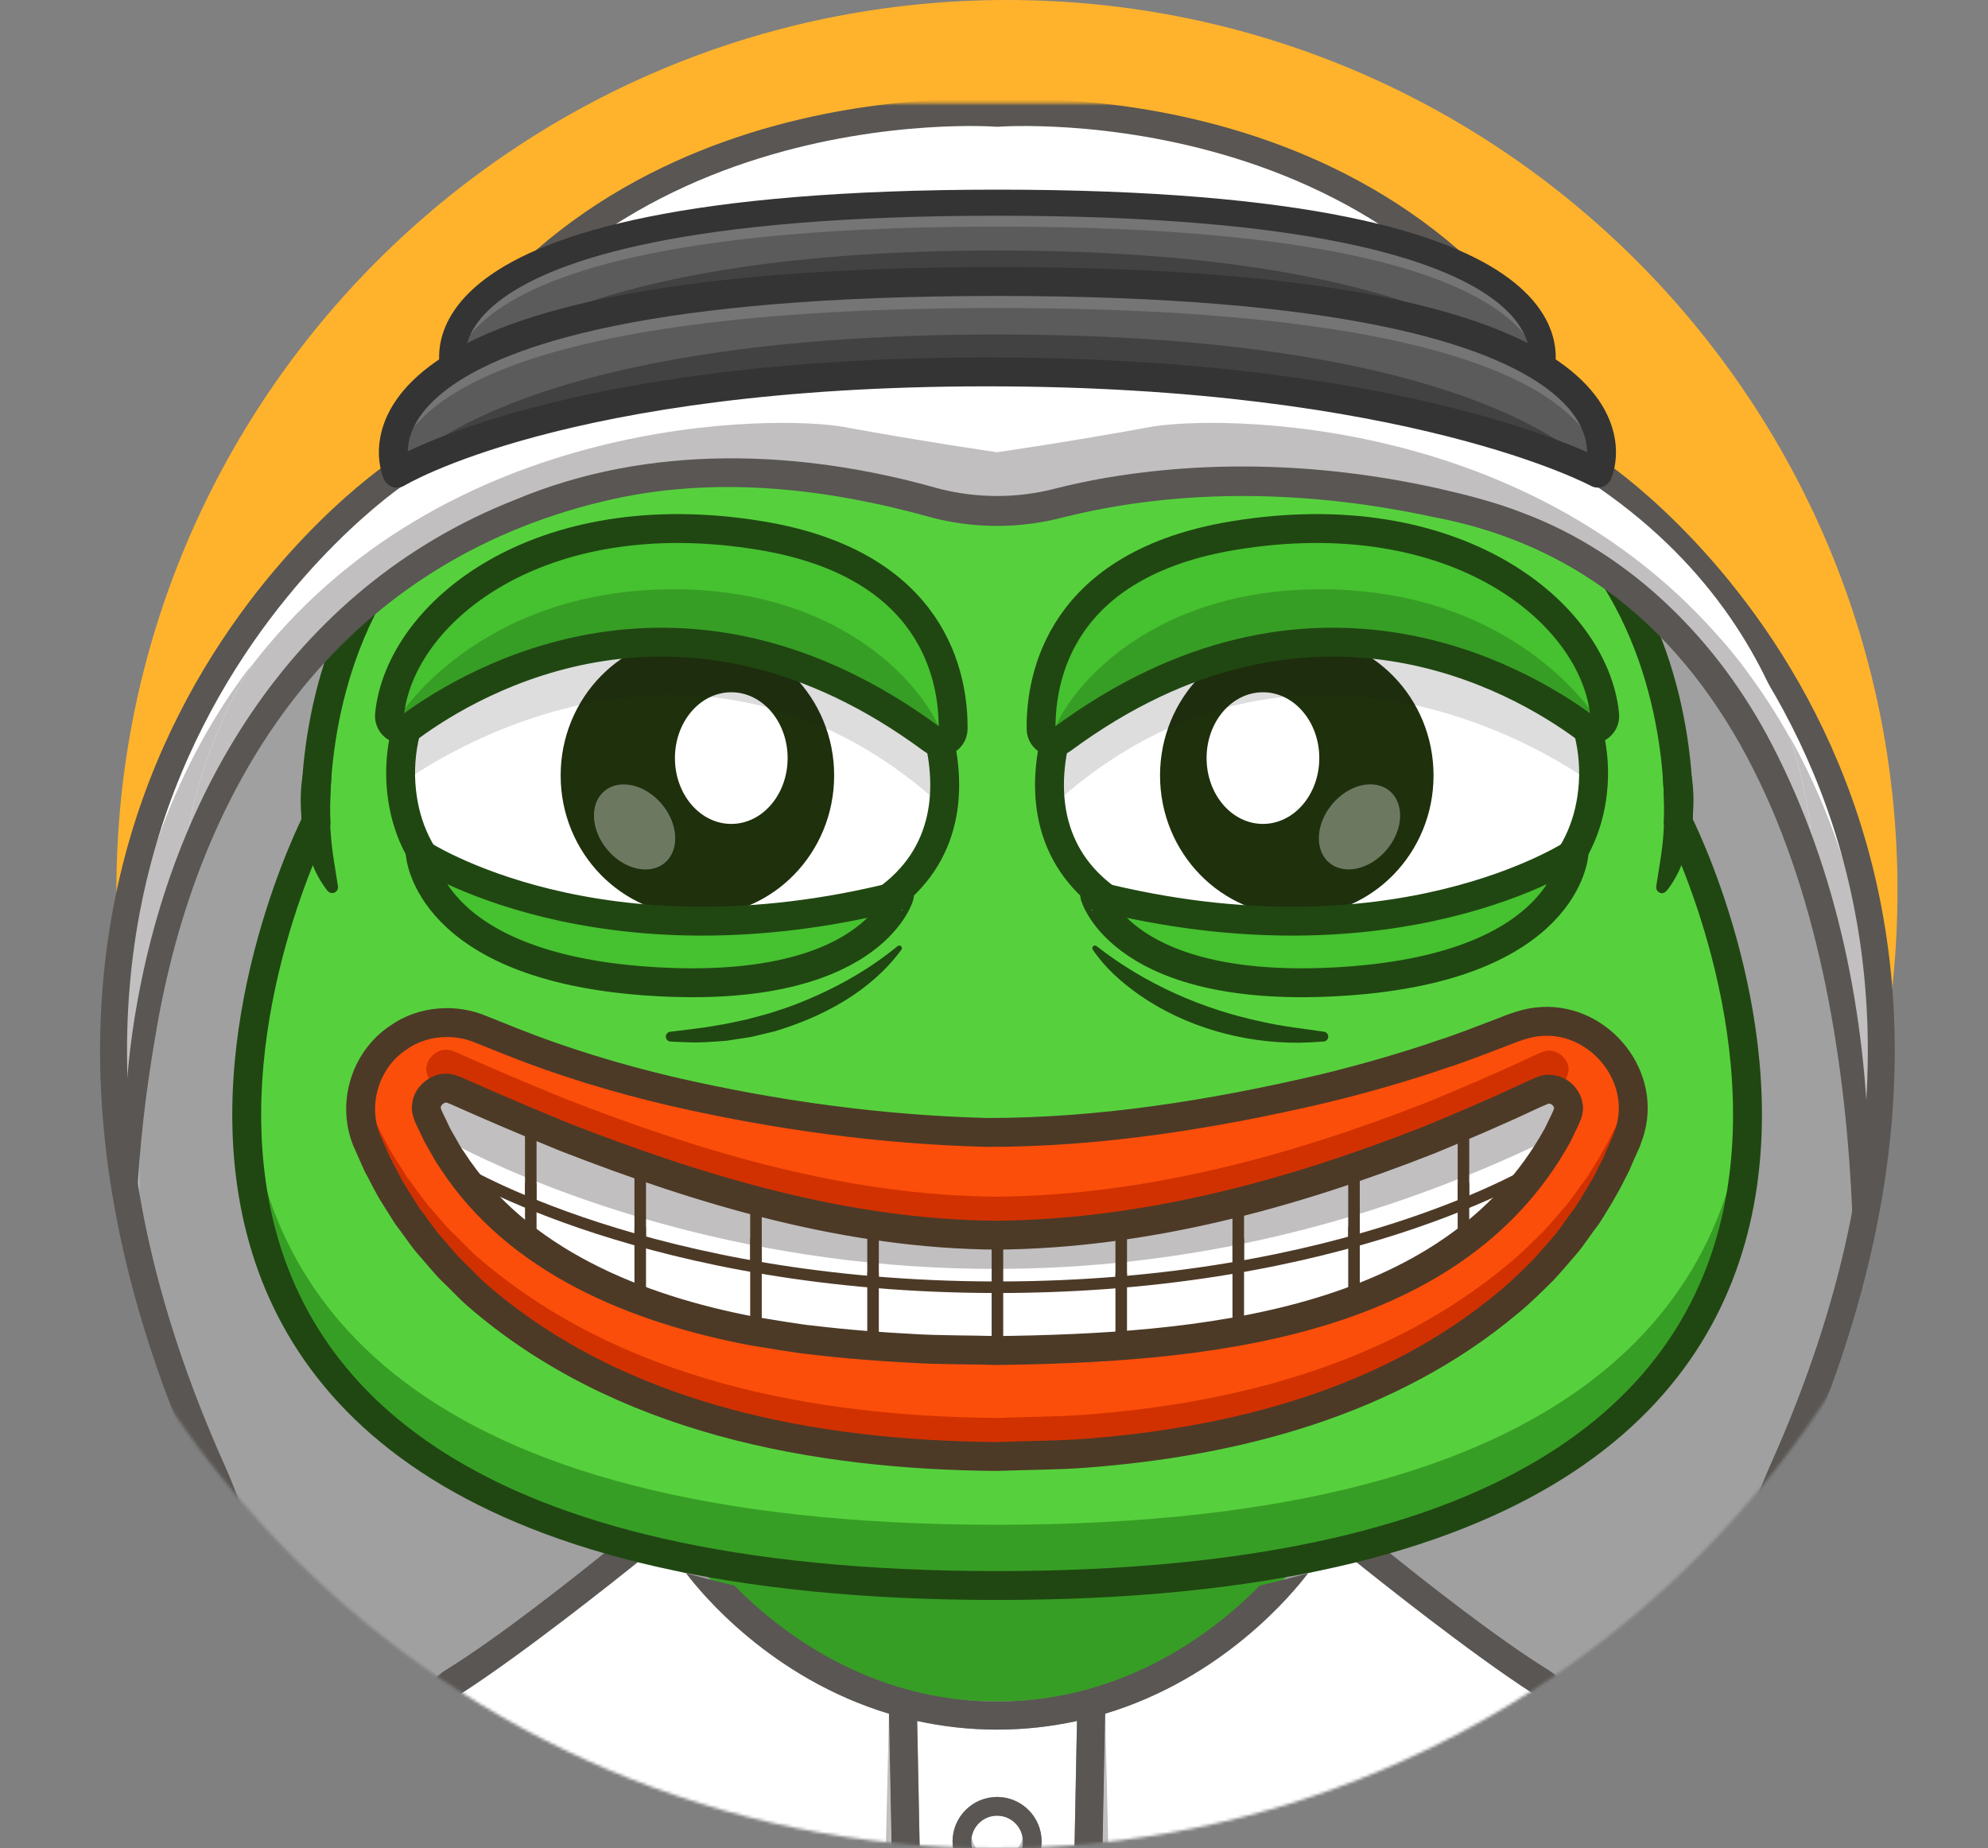 <svg width="668" height="621" viewBox="0 0 668 621" fill="none" xmlns="http://www.w3.org/2000/svg">
<rect x="0" y="0" width="668" height="621" fill="#808080" stroke="none"/>
<path d="M338.35 598.478C503.615 598.478 637.589 464.504 637.589 299.239C637.589 133.974 503.615 0 338.35 0C173.085 0 39.111 133.974 39.111 299.239C39.111 464.504 173.085 598.478 338.35 598.478Z" fill="#FFB32C"/>
<mask id="mask0_449_2892" style="mask-type:luminance" maskUnits="userSpaceOnUse" x="0" y="34" width="668" height="587">
<path d="M623.668 121.221V34.654H31.509V147.72C11.865 190.225 0.912 237.559 0.912 287.456C0.912 471.661 150.239 620.999 334.454 620.999C518.67 620.999 667.997 471.671 667.997 287.456C667.986 226.927 651.862 170.153 623.668 121.221Z" fill="white"/>
</mask>
<g mask="url(#mask0_449_2892)">
<path d="M598.876 494.403C589.242 515.839 584.565 539.205 585.884 562.678C590.004 636.232 573.246 803.614 335.142 803.614H335.121C97.06 803.614 80.281 636.232 84.422 562.678C85.72 539.205 81.043 515.839 71.43 494.403C47.141 440.268 38.012 392.871 38.172 352.05V351.975C38.677 222.055 133.418 159.026 133.418 159.026C185.493 26.553 335.142 38.075 335.142 38.075C335.142 38.075 484.802 26.553 536.877 159.026C536.877 159.026 700.505 267.897 598.876 494.403Z" fill="white"/>
<path d="M631.923 351.984V352.059C632.073 392.869 622.954 440.277 598.665 494.412C597.442 497.148 596.294 499.927 595.232 502.727C587.948 521.813 584.558 542.207 585.673 562.687C587.883 602.146 584.086 668.608 543.329 721.756C508.14 767.641 445.39 803.581 335.135 803.623H334.985C97.075 803.538 80.296 636.219 84.426 562.687C85.724 539.214 81.046 515.848 71.434 494.412C47.145 440.277 38.015 392.88 38.176 352.059V351.984C43.572 296.55 60.641 255.483 83.46 225.164C149.171 137.804 262.741 139.671 283.447 143.458C310.46 148.414 333.558 151.751 334.985 151.944C335.039 151.965 335.06 151.965 335.06 151.965C335.06 151.965 358.791 148.564 386.674 143.458C407.369 139.671 520.95 137.804 586.66 225.164C609.458 255.483 626.527 296.55 631.923 351.984Z" fill="#C1BFBF"/>
<path d="M631.922 351.963V352.038C632.072 392.849 622.953 440.257 598.664 494.392C597.441 497.128 596.293 499.906 595.231 502.706C512.902 641.681 334.974 649.663 334.974 649.663C334.974 649.663 157.045 641.681 74.716 502.706C73.643 499.906 72.506 497.138 71.283 494.392C61.531 472.699 54.257 452.079 48.99 432.543C41.169 403.319 37.918 376.499 38.014 352.038V351.963C43.411 296.53 60.48 255.462 83.299 225.144C85.981 221.571 88.738 218.17 91.57 214.888C158.118 137.934 263.416 139.8 283.285 143.426C311.168 148.533 334.899 151.934 334.899 151.934C334.899 151.934 334.92 151.934 334.974 151.912C335.027 151.934 335.049 151.934 335.049 151.934C335.049 151.934 358.78 148.533 386.663 143.426C407.357 139.639 520.938 137.773 586.649 225.133C609.457 255.462 626.526 296.53 631.922 351.963Z" fill="#A0A0A0"/>
<path d="M78.31 256.108C78.31 256.108 37.982 336.28 48.582 428.576C48.732 429.938 48.872 431.279 48.99 432.577C41.169 403.353 37.918 376.533 38.014 352.072V351.997C43.411 296.564 60.48 255.496 83.299 225.178C85.981 221.605 88.738 218.204 91.57 214.922C93.222 214.771 94.156 214.707 94.156 214.707L78.31 256.108Z" fill="#C1BFBF"/>
<path d="M591.637 256.108C591.637 256.108 631.965 336.28 621.365 428.576C621.215 429.938 621.076 431.279 620.958 432.577C628.779 403.353 632.029 376.533 631.933 352.072V351.997C626.536 296.564 609.468 255.496 586.649 225.178C583.966 221.605 581.209 218.204 578.377 214.922C576.725 214.771 575.792 214.707 575.792 214.707L591.637 256.108Z" fill="#C1BFBF"/>
<path d="M335.152 803.604C97.059 803.604 80.291 636.231 84.421 562.668C85.741 539.205 81.052 515.838 71.429 494.393C-30.2 267.897 133.417 159.015 133.417 159.015C185.503 26.553 335.152 38.075 335.152 38.075C335.152 38.075 484.801 26.553 536.887 159.026C536.887 159.026 700.504 267.908 598.875 494.403C589.252 515.849 584.574 539.205 585.883 562.678C590.003 636.231 573.234 803.604 335.152 803.604Z" stroke="#595653" stroke-width="9.044" stroke-miterlimit="10" stroke-linecap="round" stroke-linejoin="round"/>
<path d="M439.48 522.532C435.811 526.523 431.262 531.072 425.866 535.782C406.222 552.85 375.389 571.764 335.04 571.764C294.68 571.764 263.826 552.85 244.204 535.76C238.807 531.072 234.269 526.502 230.611 522.521C236.039 523.916 241.489 525.204 246.918 526.394C277.129 533.11 307.157 537.026 335.04 537.026C362.923 537.026 392.941 533.11 423.141 526.394C428.591 525.214 434.03 523.927 439.48 522.532Z" fill="#379E25"/>
<path d="M144.56 592.08C144.957 593.195 145.439 594.268 146.104 595.319C145.847 594.847 145.257 593.699 144.56 592.08Z" fill="white"/>
<path d="M524.085 595.122C524.053 595.186 524.02 595.261 523.978 595.325C524.653 594.253 525.157 593.138 525.554 592.012C524.932 593.47 524.385 594.553 524.085 595.122Z" fill="white"/>
<path d="M343.717 618.793C343.717 623.567 339.822 627.472 335.038 627.472C330.253 627.472 326.358 623.577 326.358 618.793C326.358 618.31 326.401 617.816 326.487 617.366C327.163 613.267 330.746 610.113 335.038 610.113C339.329 610.113 342.912 613.257 343.588 617.366C343.663 617.816 343.717 618.299 343.717 618.793Z" fill="#C1BFBF"/>
<path d="M343.59 617.366C342.914 621.464 339.331 624.596 335.039 624.596C330.748 624.596 327.165 621.464 326.489 617.366C327.165 613.267 330.748 610.113 335.039 610.113C339.331 610.113 342.914 613.267 343.59 617.366Z" fill="white"/>
<path d="M335.037 581.189C325.468 581.189 316.52 580.105 308.184 578.281L308.989 618.791L310.641 702.826C310.716 706.956 312.572 710.872 315.705 713.576C327.324 723.564 332.634 727.855 335.037 729.711C337.44 727.855 342.762 723.564 354.37 713.576C357.502 710.872 359.358 706.956 359.433 702.826L361.096 618.512L361.879 578.281C353.554 580.105 344.607 581.189 335.037 581.189ZM335.037 603.815C343.287 603.815 350.003 610.531 350.003 618.781C350.003 627.031 343.287 633.746 335.037 633.746C326.787 633.746 320.071 627.031 320.071 618.781C320.071 610.531 326.787 603.815 335.037 603.815ZM335.037 662.23C343.287 662.23 350.003 668.946 350.003 677.196C350.003 685.446 343.287 692.162 335.037 692.162C326.787 692.162 320.071 685.446 320.071 677.196C320.071 668.946 326.787 662.23 335.037 662.23Z" fill="white"/>
<path d="M524.369 1083.71C519.498 1088.72 501.325 1103.8 453.015 1111.95C418.009 1117.88 400.758 1113.14 382.509 1108.13C369.27 1104.5 355.645 1100.76 335.143 1101.12H335.047C314.502 1100.74 300.834 1104.5 287.585 1108.13C269.336 1113.14 252.085 1117.89 217.079 1111.95C168.769 1103.79 150.595 1088.72 145.725 1083.71C150.391 1071.3 169.649 1016.61 183.563 925.55C186.9 903.685 189.925 879.718 192.382 853.756C194.817 828.008 196.158 804.191 196.545 782.381C197.156 748.544 195.461 719.62 191.942 695.996C191.931 695.889 191.931 695.835 191.931 695.835C184.464 645.852 172.063 618.806 172.063 618.806C172.063 618.806 176.054 637.667 180.581 671.289C165.647 621.971 146.25 595.59 146.25 595.59L147.538 581.461C147.999 576.365 150.724 571.838 155.047 569.059C176.032 555.509 207.23 530.641 215.147 524.258C220.254 525.813 225.425 527.305 230.596 528.71V528.721H230.607C235.574 535.308 258.983 563.877 298.71 575.872L301.21 703.056C301.349 709.857 304.385 716.326 309.556 720.768C332.043 740.068 332.848 740.068 335.036 740.068C337.225 740.068 338.019 740.068 360.516 720.747C365.687 716.294 368.723 709.836 368.862 703.034L371.362 576.215V575.85C411.089 563.856 434.498 535.286 439.465 528.699H439.476V528.689C444.647 527.294 449.818 525.792 454.936 524.236C462.864 530.62 494.051 555.488 515.035 569.038C519.359 571.816 522.095 576.344 522.545 581.44L523.833 595.569C523.833 595.569 504.436 621.95 489.502 671.278C494.029 637.656 498.02 618.785 498.02 618.785C498.02 618.785 485.618 645.842 478.152 695.814C472.348 734.672 471.489 787.895 477.69 853.734C480.179 880.019 483.237 904.233 486.638 926.301C500.552 1016.9 519.713 1071.35 524.369 1083.71Z" fill="white"/>
<path d="M310.642 702.835L308.99 618.8L314.729 695.583C315.03 699.477 316.789 703.125 319.686 705.775L331.734 716.782C333.6 718.498 336.486 718.498 338.353 716.782L350.401 705.775C353.298 703.136 355.057 699.488 355.357 695.583L361.129 618.521L359.466 702.835C359.391 706.966 357.535 710.881 354.403 713.585C342.784 723.573 337.473 727.864 335.07 729.72C332.667 727.864 327.346 723.573 315.738 713.585C312.573 710.881 310.717 706.966 310.642 702.835Z" fill="#C1BFBF"/>
<path d="M374.529 710.514C374.658 716.286 372.566 721.897 368.682 726.177L342.022 755.498C338.278 759.628 331.788 759.628 328.043 755.498L301.384 726.177C297.5 721.897 295.408 716.286 295.537 710.514L298.712 575.842L301.212 703.026C301.351 709.827 304.387 716.297 309.559 720.738C332.045 740.07 332.85 740.071 335.038 740.071C337.227 740.071 338.021 740.071 360.518 720.749C365.689 716.297 368.725 709.838 368.865 703.036L371.364 576.217L374.529 710.514Z" fill="#C1BFBF"/>
<path d="M335.036 571.766C291.554 571.766 261.129 547.444 246.764 532.811C241.356 531.524 235.982 530.15 230.607 528.691C235.574 535.279 258.983 563.848 298.71 575.842L301.21 703.026C301.349 709.828 304.385 716.297 309.556 720.739C332.043 740.06 332.847 740.06 335.036 740.06C337.224 740.06 338.018 740.06 360.516 720.739C365.687 716.286 368.723 709.828 368.862 703.026L371.362 575.842C411.089 563.848 434.498 535.279 439.465 528.691C434.09 530.15 428.715 531.524 423.308 532.811C408.943 547.444 378.518 571.766 335.036 571.766ZM359.432 702.833C359.357 706.963 357.501 710.879 354.368 713.583C342.75 723.56 337.439 727.851 335.036 729.707C332.622 727.851 327.312 723.56 315.704 713.583C312.571 710.879 310.715 706.963 310.64 702.833L308.183 578.288C316.519 580.112 325.456 581.196 335.036 581.196C344.616 581.196 353.553 580.112 361.889 578.288L359.432 702.833Z" fill="#595653"/>
<path d="M320.072 618.799C320.072 627.049 326.788 633.765 335.038 633.765C343.288 633.765 350.004 627.049 350.004 618.799C350.004 610.549 343.288 603.822 335.038 603.822C326.788 603.822 320.072 610.538 320.072 618.799ZM343.717 618.799C343.717 623.584 339.823 627.478 335.038 627.478C330.253 627.478 326.359 623.584 326.359 618.799C326.359 614.014 330.253 610.12 335.038 610.12C339.823 610.12 343.717 614.003 343.717 618.799Z" fill="#595653"/>
<path d="M486.241 697.675C491.916 647.692 498.031 618.801 498.031 618.801C498.031 618.801 485.629 645.858 478.162 695.83C472.358 734.688 471.5 787.911 477.701 853.75C490.339 987.886 518.576 1068.33 524.358 1083.7C519.488 1088.71 501.314 1103.79 453.004 1111.95C417.998 1117.87 400.747 1113.14 382.498 1108.13C369.249 1104.5 355.581 1100.74 335.036 1101.11C314.491 1100.74 300.823 1104.5 287.574 1108.13C269.325 1113.14 252.074 1117.88 217.068 1111.95C168.758 1103.78 150.584 1088.71 145.714 1083.7C151.496 1068.33 179.733 987.876 192.371 853.75C198.583 787.911 197.714 734.699 191.92 695.83C184.454 645.847 172.052 618.801 172.052 618.801C172.052 618.801 178.167 647.692 183.842 697.675C185.441 711.869 186.578 727.972 187.061 745.845C187.136 749.192 187.222 752.604 187.254 756.069C187.522 778.288 186.825 803.016 184.883 830.041H184.84C184.733 831.403 173.253 967.857 120.427 1045.49L119.644 1046.63L119.612 1048.02C119.601 1048.76 119.419 1065.25 138.054 1077.27C136.766 1080.85 135.994 1082.72 135.951 1082.85L135.028 1085.15L136.38 1087.22C136.659 1087.66 140.06 1092.63 149.79 1098.91C152.161 1100.44 154.919 1102.06 158.094 1103.69C170.217 1109.96 188.487 1116.7 215.523 1121.26C227.624 1123.3 237.816 1124.12 246.699 1124.12C249.542 1124.12 252.246 1124.05 254.842 1123.89C258.157 1123.69 261.29 1123.37 264.261 1122.98C273.949 1121.67 282.092 1119.44 290.106 1117.24C303.312 1113.6 315.779 1110.21 334.972 1110.55H335.165C354.358 1110.21 366.824 1113.6 380.03 1117.24C388.044 1119.44 396.187 1121.67 405.875 1122.98C406.615 1123.07 407.398 1123.15 408.16 1123.25C410.445 1123.51 412.795 1123.74 415.284 1123.89C417.88 1124.05 420.583 1124.12 423.426 1124.12C432.309 1124.12 442.501 1123.31 454.603 1121.26C481.638 1116.7 499.908 1109.95 512.031 1103.69C514.413 1102.46 516.559 1101.24 518.479 1100.07C519.123 1099.68 519.734 1099.29 520.335 1098.91C530.066 1092.63 533.467 1087.66 533.745 1087.22L535.097 1085.15L534.175 1082.85C534.132 1082.72 533.359 1080.84 532.072 1077.27C550.696 1065.25 550.525 1048.76 550.514 1048.02L550.482 1046.63L549.698 1045.49C496.872 967.857 485.404 831.414 485.286 830.041H485.243C483.29 803.016 482.604 778.288 482.872 756.069C482.904 752.615 482.979 749.203 483.065 745.845C483.505 727.961 484.642 711.869 486.241 697.675ZM129.106 1049.45C145.091 1025.55 157.29 996.887 166.57 968.307C157.214 1016.48 147.173 1050.19 141.229 1068.02C131.349 1060.83 129.46 1052.51 129.106 1049.45ZM540.966 1049.45C540.601 1052.51 538.713 1060.83 528.843 1068.02C522.899 1050.19 512.857 1016.48 503.502 968.307C512.782 996.898 524.98 1025.55 540.966 1049.45Z" fill="#595653"/>
<path d="M187.115 803.989C186.568 804.687 185.989 805.373 185.345 806.049C171.516 820.189 133.442 824.148 117.21 818.161C104.915 813.634 52.765 766.301 15.731 731.016C15.688 730.973 15.677 730.962 15.634 730.919C15.967 730.822 16.299 730.726 16.643 730.608C17.308 730.393 18.005 730.157 18.724 729.932C19.089 729.814 19.464 729.674 19.851 729.546C28.991 726.209 41.543 719.858 57.11 710.696C62.528 707.51 67.559 704.324 72.194 701.223C72.838 700.794 73.471 700.365 74.093 699.946C75.316 699.131 76.485 698.316 77.622 697.5C78.169 697.136 78.674 696.76 79.199 696.395C79.35 696.299 79.489 696.202 79.65 696.084C80.755 695.29 81.86 694.496 82.933 693.692C84.038 692.876 85.132 692.061 86.173 691.246C87.085 690.548 87.975 689.862 88.855 689.186C91.516 687.105 93.983 685.088 96.257 683.124C97.126 682.384 97.963 681.665 98.779 680.947C99.186 680.593 99.594 680.228 99.98 679.874C100.388 679.509 100.774 679.155 101.15 678.822C101.922 678.125 102.662 677.438 103.381 676.763C104.218 676.001 105.033 675.228 105.784 674.488C106.546 673.769 107.265 673.051 107.941 672.375C108.295 672.021 108.616 671.699 108.949 671.366C109.024 671.291 109.099 671.216 109.164 671.13C109.453 670.841 109.743 670.551 110.022 670.261C110.29 669.993 110.569 669.703 110.816 669.424C111.084 669.156 111.374 668.824 111.728 668.47C114.023 666.024 117.8 661.775 121.083 657.301C121.104 657.258 121.126 657.248 121.136 657.226C121.158 657.183 121.19 657.151 121.233 657.108C121.544 658.181 121.877 659.286 122.198 660.445C122.531 661.614 122.874 662.816 123.25 664.06V664.082C123.604 665.305 123.99 666.581 124.376 667.89C124.569 668.555 124.763 669.231 124.956 669.886C125.363 671.205 125.75 672.568 126.157 673.919C126.565 675.303 126.994 676.677 127.402 678.061C127.831 679.445 128.26 680.839 128.668 682.213C128.882 682.888 129.097 683.596 129.311 684.294C129.504 684.895 129.676 685.495 129.869 686.096C130.234 687.276 130.609 688.489 130.974 689.647C131.521 691.417 132.079 693.145 132.626 694.808C132.98 695.913 133.345 697.007 133.699 698.069C135.898 704.731 137.894 710.203 139.267 713.035C144.824 724.332 152.624 750.005 151.251 756.817C151.304 756.645 151.422 756.216 151.605 755.54C151.648 755.326 151.723 755.079 151.776 754.8C151.819 754.628 151.873 754.435 151.916 754.221C151.969 753.963 152.034 753.695 152.087 753.427C152.087 753.384 152.109 753.352 152.109 753.287C152.163 753.03 152.205 752.783 152.259 752.494C152.313 752.258 152.356 751.989 152.409 751.721C152.463 751.313 152.549 750.884 152.624 750.444C152.72 749.822 152.817 749.146 152.914 748.449C152.956 748.116 152.989 747.805 153.053 747.483C153.074 747.312 153.096 747.129 153.107 746.958C153.128 746.668 153.16 746.378 153.182 746.067C153.278 745.134 153.375 744.147 153.439 743.117C153.482 742.495 153.514 741.851 153.536 741.197C153.868 732.496 152.892 720.963 147.882 708.829C147.399 707.628 146.734 705.858 145.962 703.626C145.747 702.982 145.5 702.307 145.264 701.588C144.782 700.15 144.256 698.573 143.687 696.889C143.419 696.052 143.129 695.183 142.829 694.282C142.014 691.761 141.145 689.025 140.222 686.161C139.954 685.302 139.675 684.433 139.407 683.575C138.859 681.826 138.302 680.045 137.733 678.254C137.465 677.363 137.175 676.462 136.896 675.572C135.416 670.776 133.946 665.938 132.562 661.4C134.075 644.857 135.984 618.626 145.672 586.141C145.672 586.141 177.149 644.331 180.389 670.358C182.62 688.263 190.602 718.024 191.471 753.266C191.911 769.251 190.86 786.363 187.115 803.989Z" fill="white"/>
<path d="M147.903 708.83C147.42 707.628 146.755 705.858 145.983 703.626C145.768 702.983 145.521 702.307 145.285 701.588C144.803 700.151 144.277 698.573 143.708 696.889C143.44 696.052 143.15 695.183 142.85 694.282C142.035 691.761 141.166 689.025 140.243 686.161C139.975 685.303 139.696 684.434 139.428 683.575C138.881 681.827 138.323 680.046 137.754 678.254C137.486 677.364 137.196 676.462 136.917 675.572C135.437 670.776 133.967 665.938 132.583 661.4C134.096 644.857 136.005 618.626 145.693 586.141L142.743 573.557C135.598 585.25 129.89 614.571 126.446 636.221L127.648 644.514C127.648 644.514 125.685 649.545 121.125 657.237C121.147 657.194 121.179 657.162 121.222 657.119C121.533 658.192 121.865 659.297 122.187 660.456C122.52 661.625 122.885 662.827 123.239 664.071V664.093C123.603 665.337 123.979 666.592 124.365 667.901C124.558 668.566 124.751 669.242 124.945 669.897C125.352 671.216 125.738 672.579 126.146 673.931C126.554 675.315 126.983 676.688 127.391 678.072C127.82 679.456 128.249 680.85 128.657 682.224C128.871 682.899 129.086 683.608 129.3 684.305C129.493 684.906 129.665 685.506 129.858 686.107C130.223 687.287 130.598 688.478 130.963 689.658C131.521 691.407 132.068 693.134 132.615 694.819C132.98 695.924 133.334 697.018 133.688 698.08C135.887 704.742 137.883 710.214 139.256 713.046C144.813 724.343 152.613 750.016 151.24 756.828C151.293 756.656 151.411 756.227 151.594 755.551C151.637 755.337 151.712 755.09 151.765 754.811C151.808 754.64 151.862 754.446 151.905 754.232C151.958 753.974 152.023 753.706 152.076 753.438C152.076 753.395 152.098 753.363 152.098 753.299C152.151 753.041 152.194 752.794 152.248 752.505C152.302 752.269 152.345 752 152.398 751.732C152.452 751.325 152.538 750.895 152.613 750.456C152.709 749.833 152.806 749.157 152.902 748.46C152.945 748.128 152.978 747.816 153.042 747.495C153.063 747.323 153.085 747.14 153.096 746.969C153.117 746.679 153.149 746.389 153.171 746.078C153.267 745.145 153.364 744.158 153.428 743.128C153.471 742.506 153.503 741.862 153.525 741.208C153.889 732.496 152.913 720.963 147.903 708.83Z" fill="#595653"/>
<path d="M591.474 820.302C581.401 840.654 572.206 875.199 568.076 891.946C551.737 873.117 529.272 857.39 509.414 845.749C492.077 835.601 476.746 828.563 469.172 825.28C493.268 779.91 537.511 707.43 538.326 706.078C537.844 706.571 530.066 714.607 519.23 727.931C503.342 708.052 492.72 685.147 488.869 676.114C488.869 676.081 493.171 633.651 526.193 590.373C543.991 617.623 566.177 652.2 583.814 680.33C583.825 680.341 583.825 680.341 583.825 680.351C600.325 706.679 612.824 727.341 613.993 731.075C616.589 739.904 604.938 793.116 591.474 820.302Z" fill="white"/>
<path d="M524.521 587.195L524.36 587.592C524.96 588.514 525.572 589.437 526.183 590.38L524.521 587.195Z" fill="#595653"/>
<path d="M623.187 728.369C619.883 717.266 543.304 600.778 528.252 577.766L524.519 587.217L526.171 590.404C543.39 616.795 564.75 650.031 582.097 677.646C599.434 705.261 612.78 727.243 613.982 731.105C616.589 739.924 604.938 793.147 591.474 820.332C581.4 840.684 572.217 875.229 568.076 891.965C537.489 856.723 485.436 832.348 469.182 825.3C493.106 780.23 536.953 708.383 538.305 706.151C537.725 706.73 529.979 714.734 519.24 727.962C503.341 708.082 492.72 685.188 488.869 676.133L483.569 682.077C486.712 691.303 495.606 714.272 513.104 735.665C508.405 741.726 503.32 748.582 498.138 756.07C483.494 777.29 468.002 806.514 458.239 825.503C457.617 826.705 457.542 828.121 458.003 829.387C458.486 830.653 459.484 831.661 460.718 832.166C460.793 832.187 461.479 832.477 462.702 832.981C460.718 845.973 456.04 879.917 459.462 888.908C462.413 896.675 482.238 933.527 490.682 937.882C495.595 940.425 509.166 944.952 522.201 944.931C528.359 944.931 534.41 943.922 539.345 941.197C553.367 933.505 567.035 914.656 567.711 912.596C567.732 912.542 568.312 910.246 568.483 906.963C569.106 907.253 569.781 907.414 570.479 907.414C570.79 907.414 571.144 907.371 571.466 907.317C573.29 906.931 574.749 905.515 575.156 903.67C575.274 903.144 587.215 850.565 600.067 824.581C613.36 797.781 626.953 741.125 623.187 728.369ZM558.602 909.281C556.274 912.714 545.514 926.875 534.721 932.797C523.575 938.912 500.798 932.293 495.134 929.375C490.628 926.575 472.401 895.881 468.431 885.507C466.661 880.829 468.667 858.278 471.811 837.036C486.122 843.677 511.967 856.787 534.957 874.414C541.834 895.484 533.681 910.418 533.327 911.072C533.734 910.815 538.862 907.328 542.124 898.649C542.295 898.263 544.86 894.454 549.623 894.454C550.964 894.454 552.455 894.744 554.15 895.527C559.75 898.091 558.989 906.835 558.602 909.281Z" fill="#595653"/>
<path d="M149.9 561.102C132.766 571.702 146.22 595.561 146.22 595.561L147.507 581.432C147.968 576.336 150.693 571.809 155.017 569.03C176.002 555.481 207.199 530.612 215.117 524.229C211.512 523.124 207.929 522.008 204.367 520.828C192.555 530.398 167.451 550.256 149.9 561.102Z" fill="#595653"/>
<path d="M527.041 587.934C525.614 592.429 523.855 595.561 523.855 595.561L522.675 582.623L522.567 581.432C522.106 576.336 519.381 571.809 515.058 569.03C494.073 555.481 462.875 530.612 454.958 524.229C458.562 523.124 462.146 522.008 465.708 520.828C477.53 530.398 502.634 550.256 520.186 561.102C531.096 567.85 529.584 580.016 527.041 587.934Z" fill="#595653"/>
<path d="M335.047 532.776C695.003 532.776 563.903 276.305 563.903 276.305C563.903 276.305 576.401 88.849 335.047 148.542C93.681 88.849 106.191 276.305 106.191 276.305C106.191 276.305 -24.92 532.776 335.047 532.776Z" fill="#56D13D"/>
<path d="M335.048 512.355C136.382 512.355 87.3 434.232 83.201 364.219C79.06 438.459 116.76 532.782 335.048 532.782C553.337 532.782 591.025 438.459 586.884 364.219C582.786 434.232 533.715 512.355 335.048 512.355Z" fill="#379E25"/>
<path d="M171.954 204.634C146.839 215.362 131.165 241.324 135.253 268.328C138.707 291.168 156.441 315.5 215.125 318.214C328.459 323.45 326.699 263.596 307.517 227.099C292.197 197.939 220.339 183.949 171.954 204.634Z" fill="white"/>
<path d="M234.338 307.718C259.716 307.718 280.288 286.612 280.288 260.578C280.288 234.543 259.716 213.438 234.338 213.438C208.961 213.438 188.389 234.543 188.389 260.578C188.389 286.612 208.961 307.718 234.338 307.718Z" fill="#1E300C"/>
<path d="M245.722 276.857C256.18 276.857 264.657 266.953 264.657 254.735C264.657 242.518 256.18 232.613 245.722 232.613C235.264 232.613 226.786 242.518 226.786 254.735C226.786 266.953 235.264 276.857 245.722 276.857Z" fill="white"/>
<path opacity="0.35" d="M223.397 289.914C228.437 285.661 227.972 276.822 222.359 270.17C216.745 263.519 208.11 261.574 203.07 265.827C198.03 270.08 198.495 278.919 204.109 285.571C209.722 292.223 218.358 294.167 223.397 289.914Z" fill="white"/>
<path opacity="0.15" d="M134.728 263.431C134.728 263.431 229.502 191.176 316.948 271.187C316.948 271.187 314.964 259.655 313.226 248.422C313.226 248.422 231.229 171.983 135.587 249.291L134.728 263.431Z" fill="#1E1E1E"/>
<path d="M171.954 204.634C146.839 215.362 131.165 241.324 135.253 268.328C138.707 291.168 156.441 315.5 215.125 318.214C328.459 323.45 326.699 263.596 307.517 227.099C292.197 197.939 220.339 183.949 171.954 204.634Z" stroke="#204712" stroke-width="9.709" stroke-miterlimit="10" stroke-linecap="round" stroke-linejoin="round"/>
<path d="M320.252 244.919C320.231 247 318.868 248.545 317.163 249.092C315.897 249.478 314.459 249.328 313.225 248.416C230.006 186.9 159.457 228.322 137.861 244.178C137.764 244.232 137.689 244.318 137.592 244.35C134.524 246.313 130.501 243.824 130.877 240.102C134.352 205.846 180.956 167.611 255.69 179.98C314.073 189.657 320.424 227.818 320.252 244.919Z" fill="#46C130"/>
<path d="M317.163 249.072C315.897 249.458 314.459 249.308 313.226 248.396C230.006 186.88 159.457 228.302 137.861 244.158C137.764 244.212 137.689 244.298 137.593 244.33C134.889 242.699 133.419 241.744 133.419 241.744C133.419 241.744 159.918 198.155 226.026 198.016C286.974 197.898 314.138 235.447 317.163 249.072Z" fill="#379E25"/>
<path d="M137.86 244.189C159.456 228.311 230.005 186.889 313.225 248.427C316.132 250.572 320.22 248.534 320.263 244.919C320.434 227.807 314.083 189.646 255.689 179.98C180.956 167.611 134.352 205.846 130.887 240.102C130.49 243.953 134.749 246.474 137.86 244.189Z" stroke="#204712" stroke-width="9.709" stroke-miterlimit="10" stroke-linecap="round" stroke-linejoin="round"/>
<path d="M141.196 286.777C141.196 286.777 201.125 326.569 302.228 300.917C302.325 300.896 292.851 334.797 217.979 329.712C143.278 324.648 141.196 286.777 141.196 286.777Z" fill="#46C130"/>
<path d="M141.196 286.777C141.196 286.777 201.125 326.569 302.228 300.917C302.325 300.896 292.851 334.797 217.979 329.712C143.278 324.648 141.196 286.777 141.196 286.777Z" stroke="#204712" stroke-width="9.709" stroke-miterlimit="10" stroke-linecap="round" stroke-linejoin="round"/>
<path d="M302.904 319.114C292.595 333.135 276.534 341.718 260.142 346.589C258.468 346.996 253.941 348.069 252.213 348.477C250.465 348.745 245.873 349.453 244.167 349.711C239.672 350.043 235.177 350.462 230.671 350.215C228.879 350.172 227.077 350.086 225.296 349.99C224.384 349.936 223.687 349.163 223.73 348.252C223.773 347.447 224.384 346.803 225.157 346.696C230.381 345.999 235.595 345.527 240.777 344.582C243.674 344.186 248.008 343.145 250.915 342.555C252.567 342.115 256.784 340.988 258.382 340.549C260.732 339.733 263.381 338.961 265.699 338.113C278.573 333.296 290.867 326.731 301.542 317.966C302.272 317.247 303.548 318.212 302.904 319.114Z" fill="#204712"/>
<path d="M498.129 204.634C523.244 215.362 538.918 241.324 534.83 268.328C531.376 291.168 513.642 315.5 454.958 318.214C341.624 323.45 343.384 263.596 362.566 227.099C377.897 197.939 449.744 183.949 498.129 204.634Z" fill="white"/>
<path d="M435.743 307.718C461.12 307.718 481.692 286.612 481.692 260.578C481.692 234.543 461.12 213.438 435.743 213.438C410.366 213.438 389.793 234.543 389.793 260.578C389.793 286.612 410.366 307.718 435.743 307.718Z" fill="#1E300C"/>
<path d="M424.369 276.857C434.826 276.857 443.304 266.953 443.304 254.735C443.304 242.518 434.826 232.613 424.369 232.613C413.911 232.613 405.433 242.518 405.433 254.735C405.433 266.953 413.911 276.857 424.369 276.857Z" fill="white"/>
<path opacity="0.35" d="M465.936 285.553C471.549 278.901 472.014 270.061 466.974 265.808C461.934 261.556 453.299 263.5 447.686 270.152C442.072 276.803 441.607 285.643 446.647 289.896C451.687 294.149 460.322 292.204 465.936 285.553Z" fill="white"/>
<path opacity="0.15" d="M535.355 263.431C535.355 263.431 440.581 191.176 353.135 271.187C353.135 271.187 355.119 259.655 356.857 248.422C356.857 248.422 438.854 171.983 534.496 249.291L535.355 263.431Z" fill="#1E1E1E"/>
<path d="M498.129 204.634C523.244 215.362 538.918 241.324 534.83 268.328C531.376 291.168 513.642 315.5 454.958 318.214C341.624 323.45 343.384 263.596 362.566 227.099C377.897 197.939 449.744 183.949 498.129 204.634Z" stroke="#204712" stroke-width="9.709" stroke-miterlimit="10" stroke-linecap="round" stroke-linejoin="round"/>
<path d="M349.829 244.919C349.85 247 351.202 248.545 352.919 249.092C354.185 249.478 355.622 249.328 356.856 248.416C440.075 186.9 510.625 228.322 532.221 244.178C532.317 244.232 532.392 244.318 532.489 244.35C535.557 246.313 539.58 243.824 539.205 240.102C535.729 205.846 489.125 167.611 414.392 179.98C356.008 189.657 349.657 227.818 349.829 244.919Z" fill="#46C130"/>
<path d="M352.918 249.072C354.184 249.458 355.622 249.308 356.855 248.396C440.075 186.88 510.624 228.302 532.22 244.158C532.317 244.212 532.392 244.298 532.488 244.33C535.192 242.699 536.662 241.744 536.662 241.744C536.662 241.744 510.163 198.155 444.055 198.016C383.118 197.898 355.943 235.447 352.918 249.072Z" fill="#379E25"/>
<path d="M532.223 244.189C510.627 228.311 440.077 186.889 356.858 248.427C353.951 250.572 349.863 248.534 349.82 244.919C349.649 227.807 356 189.646 414.394 179.98C489.127 167.611 535.731 205.846 539.196 240.102C539.593 243.953 535.334 246.474 532.223 244.189Z" stroke="#204712" stroke-width="9.709" stroke-miterlimit="10" stroke-linecap="round" stroke-linejoin="round"/>
<path d="M528.886 286.777C528.886 286.777 468.958 326.569 367.855 300.917C367.758 300.896 377.231 334.797 452.104 329.712C526.816 324.648 528.886 286.777 528.886 286.777Z" fill="#46C130"/>
<path d="M528.886 286.777C528.886 286.777 468.958 326.569 367.855 300.917C367.758 300.896 377.231 334.797 452.104 329.712C526.816 324.648 528.886 286.777 528.886 286.777Z" stroke="#204712" stroke-width="9.709" stroke-miterlimit="10" stroke-linecap="round" stroke-linejoin="round"/>
<path d="M368.528 317.971C384.803 330.662 404.114 339.191 424.251 343.375C431.074 344.941 437.994 345.65 444.935 346.69C445.836 346.84 446.448 347.699 446.287 348.6C446.158 349.361 445.525 349.909 444.785 349.973C442.103 350.177 439.399 350.306 436.706 350.391C417.771 350.52 398.331 345.145 382.743 334.256C376.8 330.061 371.296 325.201 367.176 319.097C366.619 318.249 367.745 317.23 368.528 317.971Z" fill="#204712"/>
<path d="M526.139 375.618C525.538 377.013 524.047 379.931 523.382 381.39C523.36 381.433 523.339 381.465 523.328 381.508C487.421 446.339 401.701 452.905 335.057 453.795C327.118 453.538 315.135 453.645 307.314 453.13C295.931 452.551 284.366 451.671 273.037 450.298C268.316 449.89 257.695 448.002 252.803 447.251C214.16 439.913 173.983 423.874 151.925 389.812C150.606 388.063 149.672 386.1 148.567 384.244L146.958 381.412C146.958 381.412 146.937 381.39 146.915 381.336L145.553 378.483C144.662 376.401 142.753 373.591 143.343 371.284C143.675 368.581 146.196 366.252 148.857 365.748C149.726 365.63 150.563 365.609 151.442 365.866C151.947 365.941 152.301 366.231 152.837 366.349C165.132 371.842 177.63 377.163 190.096 382.248C236.346 400.25 284.913 414.734 335.047 415.066C385.148 414.583 434.015 401.259 480.275 383.042C491.594 378.365 502.977 373.526 514.08 368.28C515.228 367.776 518.221 366.338 519.337 366.081C521.687 365.62 524.422 366.703 525.828 368.795C526.375 369.514 526.783 370.372 526.933 371.241C527.34 372.657 526.761 374.299 526.139 375.618Z" fill="white"/>
<path d="M526.139 375.618C525.538 377.013 524.047 379.931 523.382 381.39C523.36 381.39 523.339 381.412 523.328 381.412C317.452 482.601 146.958 381.412 146.958 381.412C146.958 381.412 146.937 381.39 146.915 381.336L145.553 378.483C144.662 376.401 142.753 373.591 143.343 371.284C143.675 368.581 146.196 366.252 148.857 365.748C149.726 365.63 150.563 365.609 151.442 365.866C151.947 365.941 152.301 366.231 152.837 366.349C165.132 371.842 177.63 377.163 190.096 382.248C236.346 400.25 284.913 414.734 335.047 415.066C385.148 414.583 434.015 401.259 480.275 383.042C491.594 378.365 502.977 373.526 514.08 368.28C515.228 367.776 518.221 366.338 519.337 366.081C521.687 365.62 524.422 366.703 525.828 368.795C526.375 369.514 526.783 370.372 526.933 371.241C527.34 372.657 526.761 374.299 526.139 375.618Z" fill="#C1BFBF"/>
<path d="M516.55 343.375C512.57 343.761 508.428 345.392 504.781 346.829C498.333 349.254 491.499 352.011 484.955 354.114C472.178 358.523 457.63 362.675 444.509 365.84C407.518 374.498 369.54 380.559 331.658 380.516C295.869 379.583 260.337 374.691 225.362 366.612C207.403 362.375 188.757 356.764 171.657 349.908C169.661 349.115 163.675 346.722 161.829 345.982C152.936 342.12 142.004 342.914 134.022 348.524C122.446 356.056 117.865 371.708 123.669 384.228C124.431 385.998 126.158 389.689 126.887 391.448C128.69 394.688 130.535 398.711 132.573 401.833L136.79 408.517C138.785 411.081 141.725 415.426 143.881 417.99C146.488 420.844 148.988 424.127 151.723 426.841C154.094 429.019 157.688 432.924 160.167 435.07C208.186 476.781 273.414 488.872 335.038 489.376C343.599 489.022 356.473 488.99 364.884 488.271C415.521 484.441 467.178 470.956 506.905 437.591C510.499 434.737 515.059 430.178 518.395 426.873C521.013 424.095 523.673 420.93 526.205 418.001C528.093 415.802 531.355 410.877 533.254 408.485C535.721 404.655 539.251 398.851 541.214 394.849L543.006 391.33L544.583 387.715L546.192 384.1L546.6 383.188C546.965 381.889 547.651 380.409 547.919 379.111C552.919 360.154 535.968 341.047 516.55 343.375ZM526.141 375.624C525.519 377.062 523.963 380.087 523.33 381.503C487.422 446.334 401.693 452.9 335.059 453.791C327.12 453.533 315.137 453.64 307.316 453.125C295.933 452.546 284.368 451.666 273.039 450.293C268.318 449.885 257.697 447.997 252.805 447.246C214.162 439.908 173.985 423.869 151.927 389.807C150.608 388.058 149.674 386.095 148.569 384.239L146.96 381.407L145.565 378.478C144.675 376.397 142.765 373.586 143.355 371.279C143.688 368.576 146.209 366.248 148.87 365.743C149.739 365.625 150.575 365.604 151.455 365.861C151.959 365.937 152.313 366.226 152.85 366.344C165.144 371.837 177.643 377.158 190.109 382.244C236.359 400.246 284.926 414.729 335.059 415.061C385.16 414.579 434.028 401.254 480.288 383.037C491.606 378.36 502.989 373.521 514.093 368.275C515.241 367.771 518.234 366.333 519.35 366.076C521.699 365.615 524.435 366.698 525.841 368.79C526.388 369.509 526.795 370.367 526.946 371.236C527.342 372.663 526.763 374.305 526.141 375.624Z" fill="#FB4E0A"/>
<path d="M335.153 432.52V410.859" stroke="#4C3A27" stroke-width="3.884" stroke-miterlimit="10" stroke-linecap="round" stroke-linejoin="round"/>
<path d="M293.356 430.751V407.299" stroke="#4C3A27" stroke-width="3.884" stroke-miterlimit="10" stroke-linecap="round" stroke-linejoin="round"/>
<path d="M254.017 425.689V395.832" stroke="#4C3A27" stroke-width="3.884" stroke-miterlimit="10" stroke-linecap="round" stroke-linejoin="round"/>
<path d="M215.126 416.941V391.977" stroke="#4C3A27" stroke-width="3.884" stroke-miterlimit="10" stroke-linecap="round" stroke-linejoin="round"/>
<path d="M178.349 404.477V377.281" stroke="#4C3A27" stroke-width="3.884" stroke-miterlimit="10" stroke-linecap="round" stroke-linejoin="round"/>
<path d="M376.749 430.751V407.299" stroke="#4C3A27" stroke-width="3.884" stroke-miterlimit="10" stroke-linecap="round" stroke-linejoin="round"/>
<path d="M416.078 425.689V395.832" stroke="#4C3A27" stroke-width="3.884" stroke-miterlimit="10" stroke-linecap="round" stroke-linejoin="round"/>
<path d="M454.968 416.941V391.977" stroke="#4C3A27" stroke-width="3.884" stroke-miterlimit="10" stroke-linecap="round" stroke-linejoin="round"/>
<path d="M491.746 404.477V377.281" stroke="#4C3A27" stroke-width="3.884" stroke-miterlimit="10" stroke-linecap="round" stroke-linejoin="round"/>
<path d="M335.153 453.322V431.65" stroke="#4C3A27" stroke-width="3.884" stroke-miterlimit="10" stroke-linecap="round" stroke-linejoin="round"/>
<path d="M293.356 451.557V428.094" stroke="#4C3A27" stroke-width="3.884" stroke-miterlimit="10" stroke-linecap="round" stroke-linejoin="round"/>
<path d="M254.017 446.478V416.621" stroke="#4C3A27" stroke-width="3.884" stroke-miterlimit="10" stroke-linecap="round" stroke-linejoin="round"/>
<path d="M215.126 437.751V412.797" stroke="#4C3A27" stroke-width="3.884" stroke-miterlimit="10" stroke-linecap="round" stroke-linejoin="round"/>
<path d="M178.349 420.658V398.064" stroke="#4C3A27" stroke-width="3.884" stroke-miterlimit="10" stroke-linecap="round" stroke-linejoin="round"/>
<path d="M376.749 451.557V428.094" stroke="#4C3A27" stroke-width="3.884" stroke-miterlimit="10" stroke-linecap="round" stroke-linejoin="round"/>
<path d="M416.078 446.478V416.621" stroke="#4C3A27" stroke-width="3.884" stroke-miterlimit="10" stroke-linecap="round" stroke-linejoin="round"/>
<path d="M454.968 437.751V412.797" stroke="#4C3A27" stroke-width="3.884" stroke-miterlimit="10" stroke-linecap="round" stroke-linejoin="round"/>
<path d="M491.746 417.397V398.064" stroke="#4C3A27" stroke-width="3.884" stroke-miterlimit="10" stroke-linecap="round" stroke-linejoin="round"/>
<path d="M516.41 392.773C516.41 392.773 451.933 432.543 335.156 432.543C218.378 432.543 153.901 392.773 153.901 392.773" stroke="#4C3A27" stroke-width="3.884" stroke-miterlimit="10" stroke-linecap="round" stroke-linejoin="round"/>
<path d="M547.934 366.194C547.666 367.492 546.979 368.973 546.614 370.271L546.207 371.183L544.597 374.798L543.02 378.413L541.229 381.932C539.265 385.934 535.736 391.738 533.268 395.568C531.369 397.96 528.108 402.885 526.22 405.084C523.699 408.013 521.038 411.178 518.41 413.956C515.073 417.261 510.503 421.82 506.92 424.674C467.193 458.028 415.536 471.524 364.898 475.354C356.487 476.073 343.613 476.116 335.052 476.459C273.418 475.955 208.201 463.854 160.181 422.153C157.692 419.996 154.098 416.091 151.738 413.924C149.002 411.21 146.492 407.927 143.895 405.073C141.739 402.509 138.81 398.164 136.804 395.6L132.588 388.916C130.549 385.794 128.704 381.771 126.902 378.531C126.162 376.761 124.434 373.071 123.683 371.311C122.922 369.659 122.342 367.953 121.935 366.215C120.572 372.17 121.033 378.542 123.683 384.271C124.445 386.041 126.172 389.732 126.902 391.491C128.704 394.731 130.549 398.754 132.588 401.876L136.804 408.56C138.799 411.124 141.739 415.469 143.895 418.033C146.502 420.887 149.002 424.17 151.738 426.884C154.109 429.062 157.703 432.967 160.181 435.112C208.201 476.824 273.429 488.915 335.052 489.419C343.613 489.065 356.487 489.033 364.898 488.314C415.536 484.484 467.193 470.999 506.92 437.634C510.514 434.78 515.073 430.22 518.41 426.916C521.027 424.137 523.688 420.973 526.22 418.044C528.108 415.844 531.369 410.92 533.268 408.528C535.736 404.698 539.265 398.894 541.229 394.892L543.02 391.373L544.597 387.758L546.207 384.142L546.614 383.23C546.979 381.932 547.666 380.452 547.934 379.154C549.125 374.626 549.05 370.088 548.02 365.84C547.977 365.958 547.966 366.076 547.934 366.194Z" fill="#D13100"/>
<path d="M526.937 358.292C526.787 357.423 526.38 356.565 525.832 355.846C524.438 353.754 521.691 352.66 519.342 353.132C518.215 353.389 515.222 354.816 514.085 355.331C502.981 360.577 491.598 365.405 480.28 370.093C434.03 388.31 385.152 401.624 335.051 402.117C284.918 401.784 236.351 387.301 190.101 369.299C177.635 364.214 165.126 358.893 152.842 353.4C152.295 353.282 151.951 352.992 151.447 352.917C150.578 352.66 149.741 352.681 148.862 352.799C146.201 353.303 143.68 355.631 143.347 358.335C142.768 360.641 144.667 363.463 145.557 365.534L146.212 366.896C147.016 366.338 147.928 365.92 148.862 365.748C149.731 365.63 150.567 365.609 151.447 365.866C151.951 365.941 152.305 366.231 152.842 366.349C165.136 371.842 177.635 377.163 190.101 382.248C236.351 400.25 284.918 414.733 335.051 415.066C385.152 414.583 434.02 401.259 480.28 383.042C491.598 378.365 502.981 373.526 514.085 368.28C515.233 367.776 518.226 366.338 519.342 366.081C520.908 365.77 522.625 366.156 524.03 367.068C524.76 365.576 525.693 363.71 526.144 362.669C526.766 361.339 527.345 359.687 526.937 358.292Z" fill="#D13100"/>
<path d="M335.048 453.812C401.692 452.911 487.422 446.356 523.33 381.514C523.973 380.109 525.529 377.083 526.151 375.635C526.752 374.305 527.353 372.663 526.924 371.258C526.773 370.389 526.376 369.531 525.829 368.812C524.435 366.72 521.699 365.625 519.339 366.098C518.212 366.355 515.219 367.782 514.071 368.286C502.967 373.532 491.595 378.371 480.255 383.037C434.006 401.254 385.138 414.579 335.037 415.051C284.915 414.729 236.337 400.246 190.098 382.233C177.632 377.158 165.112 371.826 152.828 366.334C152.281 366.216 151.927 365.926 151.433 365.851C150.564 365.593 149.717 365.615 148.837 365.722C146.187 366.226 143.655 368.576 143.333 371.269C142.754 373.586 144.664 376.397 145.543 378.467L146.938 381.407L148.547 384.239C149.663 386.106 150.586 388.069 151.905 389.807C173.973 423.869 214.151 439.897 252.783 447.257C257.676 448.019 268.297 449.896 273.028 450.304C284.346 451.677 295.922 452.546 307.305 453.136C315.126 453.64 327.109 453.555 335.048 453.812ZM335.048 489.419C273.414 488.926 208.186 476.814 160.188 435.113C157.688 432.946 154.094 429.051 151.734 426.873C149.009 424.159 146.498 420.865 143.891 418.022C141.724 415.448 138.806 411.103 136.8 408.539L132.594 401.855C130.545 398.733 128.721 394.721 126.898 391.47C126.157 389.711 124.43 386.02 123.69 384.25C117.886 371.719 122.456 356.067 134.032 348.546C142.003 342.935 152.946 342.141 161.84 345.993C163.696 346.744 169.671 349.125 171.656 349.919C188.768 356.775 207.414 362.396 225.362 366.634C260.325 374.702 295.868 379.594 331.647 380.527C369.55 380.559 407.518 374.508 444.509 365.84C457.64 362.675 472.199 358.523 484.965 354.103C491.509 352.011 498.343 349.243 504.791 346.829C508.439 345.381 512.569 343.761 516.549 343.375C535.968 341.047 552.918 360.143 547.919 379.154C547.651 380.463 546.975 381.932 546.599 383.231L546.192 384.153L544.582 387.747L543.016 391.373L541.214 394.882C539.261 398.894 535.732 404.687 533.264 408.517C531.354 410.899 528.104 415.845 526.216 418.033C523.684 420.962 521.023 424.116 518.405 426.916C515.069 430.21 510.509 434.759 506.905 437.623C467.188 470.977 415.542 484.474 364.905 488.314C356.483 489.022 343.598 489.065 335.048 489.419Z" stroke="#4C3A27" stroke-width="9.709" stroke-miterlimit="10" stroke-linecap="round" stroke-linejoin="round"/>
<path d="M111.266 262.193C110.826 268.029 110.687 273.93 111.116 279.777C111.492 285.881 112.629 291.632 113.551 297.758C113.766 298.863 113.004 299.946 111.878 300.086C110.161 300.289 109.496 298.423 108.584 297.318C106.203 293.863 104.593 289.883 103.413 285.871C101.235 277.696 100.345 269.156 101.664 260.745C102.877 254.512 111.921 255.885 111.266 262.193Z" fill="#204712"/>
<path d="M568.42 260.767C569.814 269.993 568.763 279.456 565.898 288.296C565.405 289.851 564.686 291.493 564.01 292.963C563.238 294.443 562.455 295.977 561.489 297.34C560.513 298.734 559.193 301.138 557.241 299.7C556.64 299.228 556.404 298.477 556.533 297.78C557.445 291.654 558.582 285.903 558.968 279.799C559.397 273.963 559.268 268.052 558.818 262.215C558.185 255.896 567.197 254.555 568.42 260.767Z" fill="#204712"/>
<path d="M335.047 532.776C695.003 532.776 563.903 276.305 563.903 276.305C563.903 276.305 576.401 88.849 335.047 148.542C93.681 88.849 106.191 276.305 106.191 276.305C106.191 276.305 -24.92 532.776 335.047 532.776Z" stroke="#204712" stroke-width="9.709" stroke-miterlimit="10" stroke-linecap="round" stroke-linejoin="round"/>
<path d="M609.327 300.922C609.327 300.922 604.628 280.227 591.228 255.037C574.61 223.732 544.55 185.518 493.483 171.581C432.042 154.824 382.102 162.28 355.635 169.114C348.876 170.841 341.967 171.721 335.047 171.721C328.117 171.721 321.208 170.852 314.449 169.114C287.982 162.28 238.064 154.824 176.623 171.581C84.467 196.729 60.757 300.922 60.757 300.922C60.757 300.922 60.06 265.197 83.458 225.159C113.261 174.124 182.191 116.084 341.538 116.084C525.485 116.084 583.504 193.446 601.517 248.063C611.387 277.867 609.327 300.922 609.327 300.922Z" fill="white"/>
<path d="M586.647 225.16C520.936 137.8 407.366 139.667 386.661 143.454C358.778 148.56 335.047 151.961 335.047 151.961C335.047 151.961 311.316 148.56 283.433 143.454C262.738 139.667 149.158 137.8 83.447 225.16C60.048 265.198 60.746 300.924 60.746 300.924C60.746 300.924 84.455 196.73 176.611 171.583C238.052 154.826 287.971 162.282 314.438 169.116C321.197 170.843 328.106 171.723 335.036 171.723C341.967 171.723 348.876 170.854 355.635 169.116C382.101 162.282 432.02 154.826 493.461 171.583C585.617 196.73 609.327 300.924 609.327 300.924C609.327 300.924 610.045 265.209 586.647 225.16Z" fill="#C1BFBF"/>
<path d="M609.328 300.925C609.328 300.925 604.629 280.231 591.229 255.041L575.791 214.691C575.791 214.691 576.724 214.745 578.377 214.906C581.209 218.189 583.966 221.59 586.648 225.162C591.948 232.211 596.936 239.828 601.517 248.078C611.388 277.87 609.328 300.925 609.328 300.925Z" fill="#C1BFBF"/>
<path d="M622.735 417.315C620.171 319.837 593.522 194.724 481.583 173.729C440.826 164.91 397.892 163.709 357.285 173.836C342.813 177.677 327.149 177.688 312.698 173.804C276.994 163.848 239.177 159.664 202.873 168.429C113.828 189.65 66.323 261.948 52.14 348.546C48.943 366.945 46.797 385.656 45.95 404.398C45.939 405.192 45.274 405.825 44.48 405.793C43.783 405.76 43.236 405.235 43.15 404.57C42.517 399.774 42.206 395.032 42.045 390.247C41.551 375.904 42.463 361.538 44.426 347.334C55.562 269.286 97.242 197.782 173.005 167.978C217.989 149.022 268.97 150.996 315.187 164.116C328.19 167.506 341.804 167.528 354.796 164.127C359.506 162.936 364.237 161.906 368.99 161.027C406.925 154.15 446.158 155.813 483.675 164.213C493.084 166.348 502.557 168.772 511.59 172.313C548.345 186.034 577.591 215.687 595.357 250.104C617.554 292.824 627.059 341.101 627.949 388.906C628.046 398.454 627.885 407.96 626.93 417.54C626.49 420.19 622.875 420.05 622.735 417.315Z" fill="#595653"/>
<path d="M335.154 68.109C544.163 68.109 517.235 126.246 517.235 126.246C517.235 126.246 460.793 95.531 331.979 95.531C203.164 95.531 153.063 126.235 153.063 126.235C153.063 126.235 126.145 68.109 335.154 68.109Z" fill="#5B5B5B"/>
<path d="M335.055 84.172C184.087 84.172 153.071 126.238 153.071 126.238C197.261 95.04 335.055 95.533 335.055 95.533C335.055 95.533 472.849 95.05 517.039 126.238C517.039 126.227 486.024 84.172 335.055 84.172Z" fill="#424242"/>
<path d="M335.153 76.145C487.849 76.145 514.616 107.171 517.953 123.886C520.302 113.018 518.865 68.109 335.153 68.109C151.442 68.109 150.004 113.018 152.354 123.886C155.69 107.171 182.457 76.145 335.153 76.145Z" fill="#757575"/>
<path d="M335.154 68.109C544.163 68.109 517.235 126.246 517.235 126.246C517.235 126.246 460.793 95.531 331.979 95.531C203.164 95.531 153.063 126.235 153.063 126.235C153.063 126.235 126.145 68.109 335.154 68.109Z" stroke="#353434" stroke-width="8.763" stroke-miterlimit="10" stroke-linecap="round" stroke-linejoin="round"/>
<path d="M335.152 94.594C566.711 94.594 536.887 158.996 536.887 158.996C536.887 158.996 474.351 124.966 331.633 124.966C188.914 124.966 133.417 158.996 133.417 158.996C133.417 158.996 103.582 94.594 335.152 94.594Z" fill="#5B5B5B"/>
<path d="M335.045 112.398C167.78 112.398 133.417 159.002 133.417 159.002C182.371 124.446 335.045 124.983 335.045 124.983C335.045 124.983 487.709 124.446 536.673 159.002C536.662 159.002 502.31 112.398 335.045 112.398Z" fill="#424242"/>
<path d="M335.15 103.498C504.325 103.498 533.978 137.872 537.679 156.389C540.275 144.341 538.688 94.594 335.15 94.594C131.613 94.594 130.025 144.352 132.622 156.389C136.323 137.872 165.965 103.498 335.15 103.498Z" fill="#757575"/>
<path d="M335.152 94.594C566.711 94.594 536.887 158.996 536.887 158.996C536.887 158.996 474.351 124.966 331.633 124.966C188.914 124.966 133.417 158.996 133.417 158.996C133.417 158.996 103.582 94.594 335.152 94.594Z" stroke="#353434" stroke-width="9.709" stroke-miterlimit="10" stroke-linecap="round" stroke-linejoin="round"/>
</g>
</svg>
